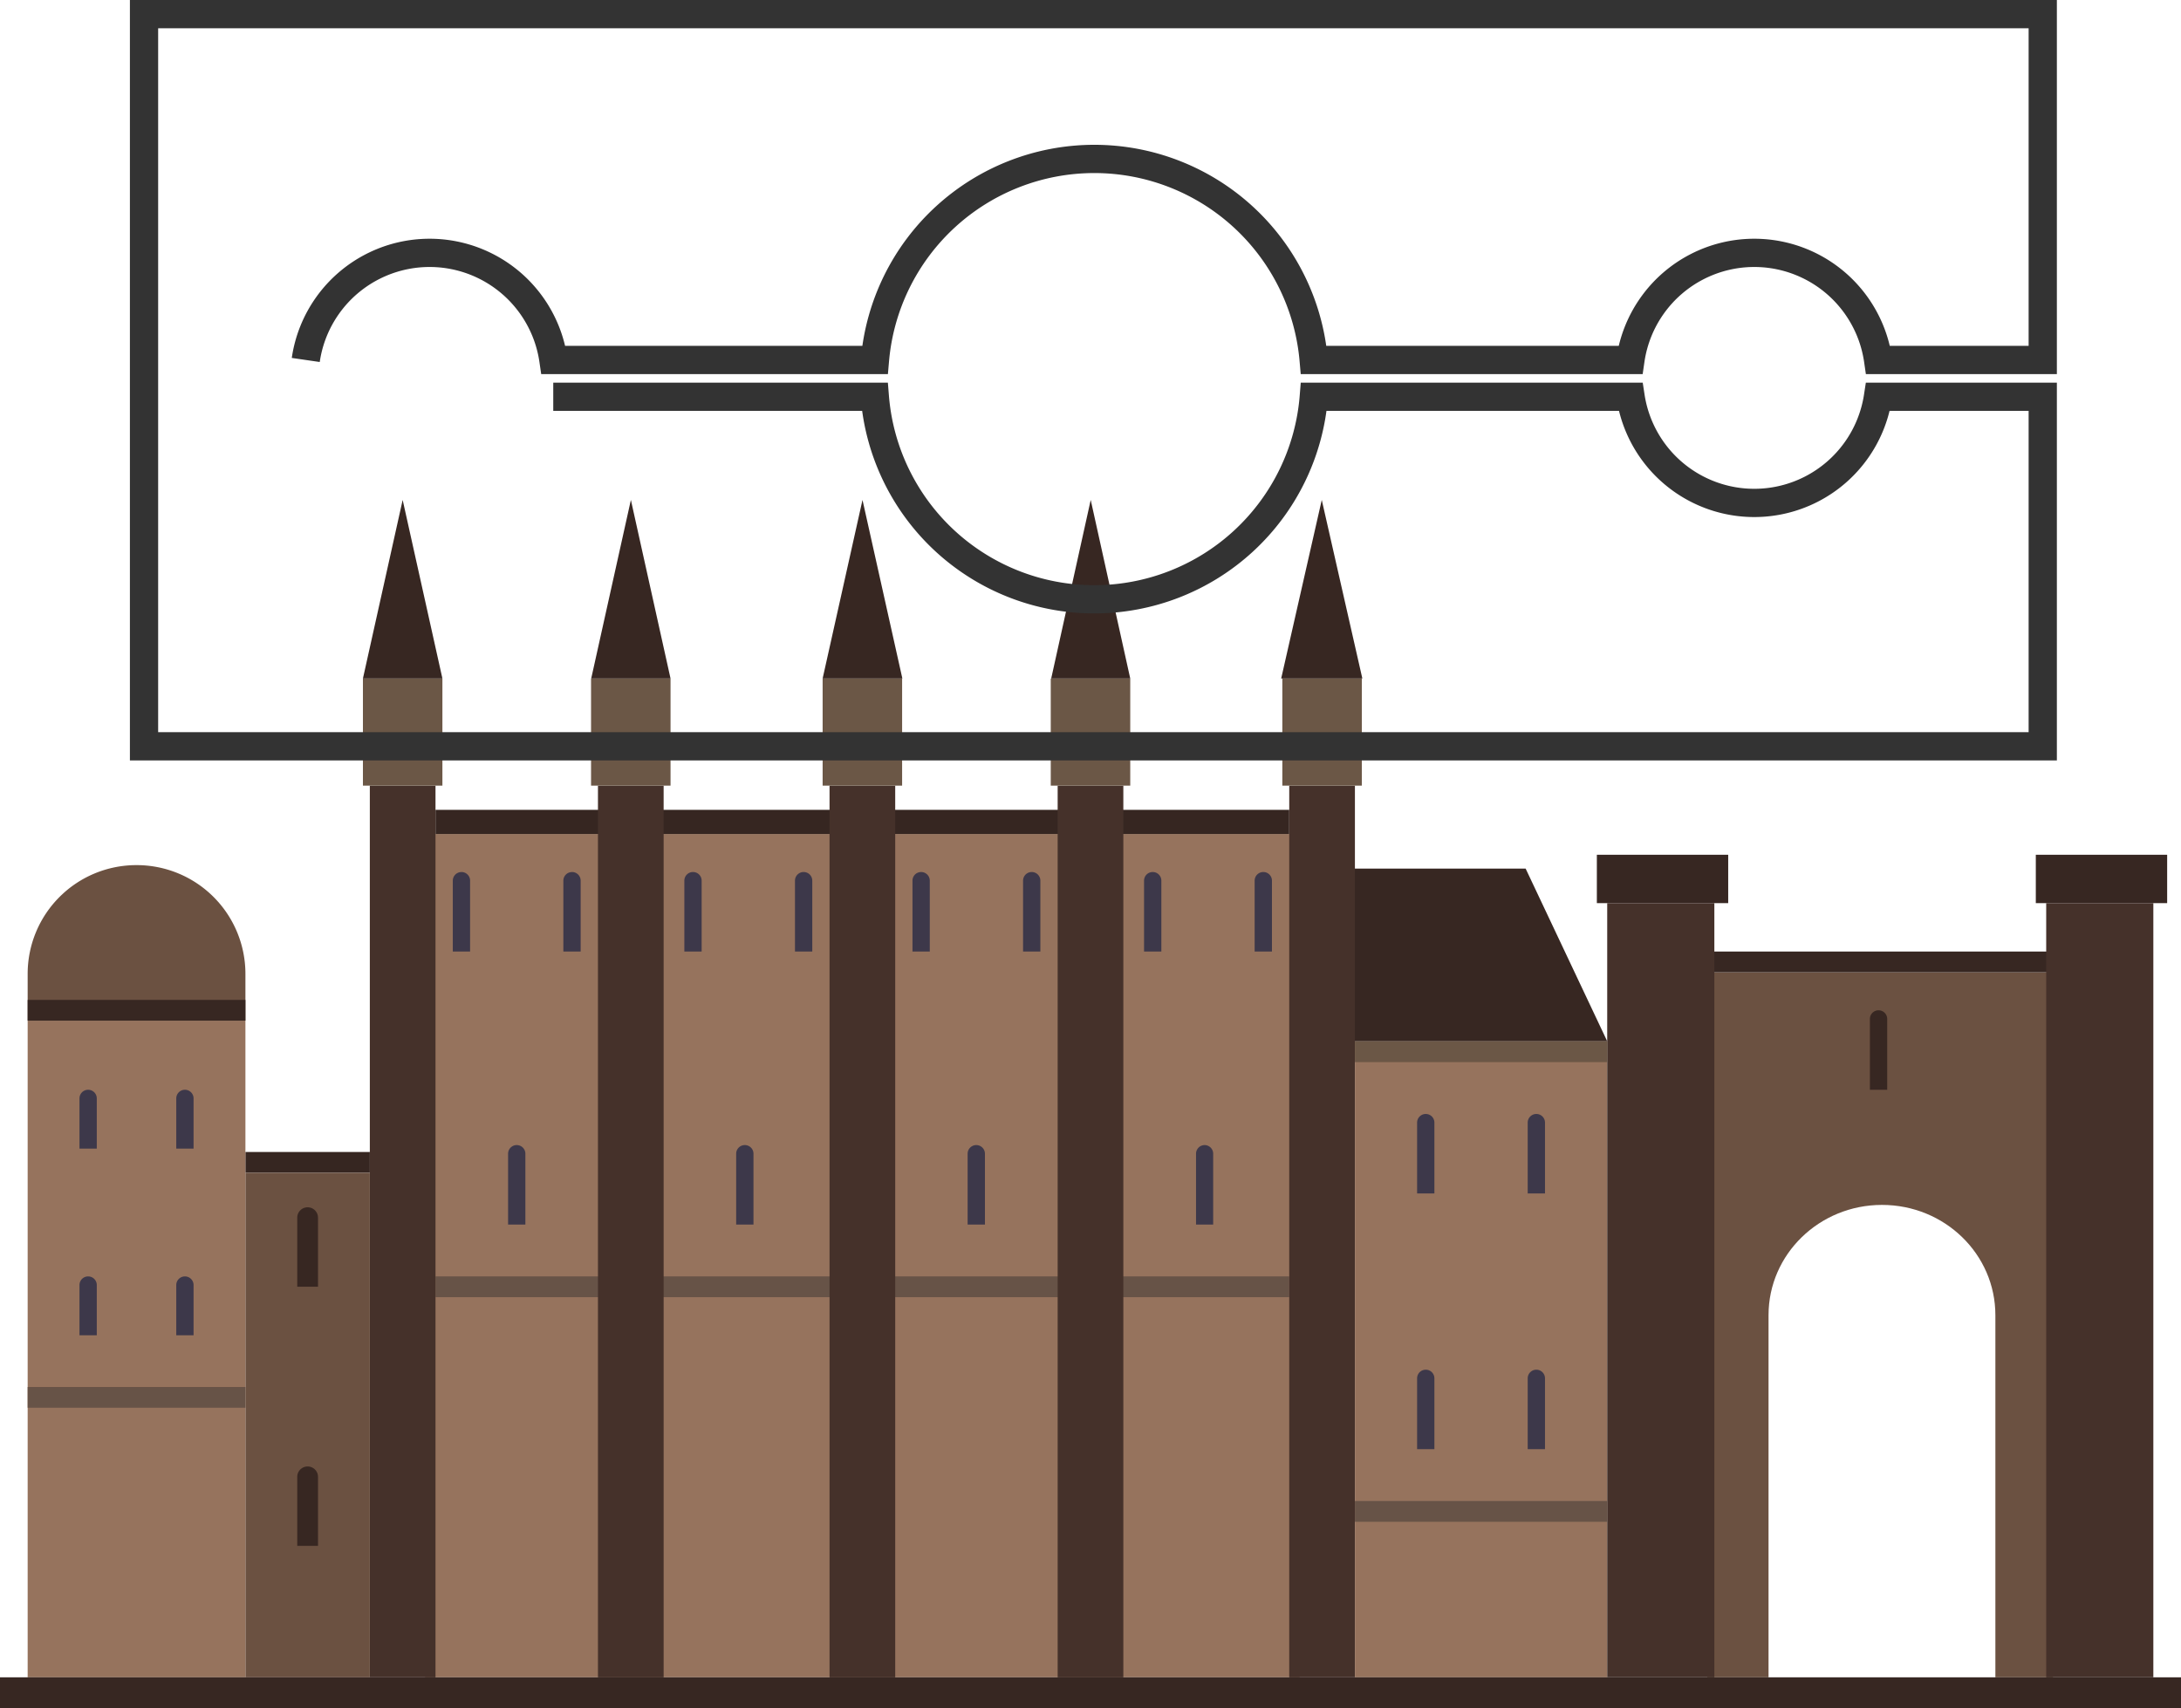 <svg id="Слой_1" data-name="Слой 1" xmlns="http://www.w3.org/2000/svg" viewBox="0 0 694.76 544.27"><defs><style>.cls-1{fill:#372722;}.cls-2{fill:#96735d;}.cls-3{fill:#675347;}.cls-4{fill:#362621;}.cls-5{fill:#45312a;}.cls-6{fill:#6b5746;}.cls-7{fill:#6b5141;}.cls-8{fill:#3d384a;}.cls-9{fill:none;stroke:#333;stroke-miterlimit:10;stroke-width:9px;}</style></defs><title>замок дредфурд</title><polygon class="cls-1" points="512 331.77 430.51 331.77 430.51 276.71 485.99 276.71 512 331.77"/><rect class="cls-2" x="135.43" y="265.7" width="278.56" height="268.65"/><rect class="cls-3" x="138.73" y="406.64" width="271.96" height="6.61"/><rect class="cls-4" x="138.73" y="258" width="271.96" height="7.71"/><rect class="cls-4" x="78.17" y="367" width="39.64" height="6.61"/><rect class="cls-5" x="117.81" y="250.29" width="20.92" height="284.07"/><rect class="cls-5" x="190.48" y="250.29" width="20.92" height="284.07"/><rect class="cls-5" x="264.25" y="250.29" width="20.92" height="284.07"/><rect class="cls-5" x="336.92" y="250.29" width="20.92" height="284.07"/><rect class="cls-5" x="410.69" y="250.29" width="20.92" height="284.07"/><rect class="cls-6" x="115.61" y="216.16" width="25.32" height="34.13"/><rect class="cls-6" x="188.28" y="216.16" width="25.32" height="34.13"/><rect class="cls-6" x="262.05" y="216.16" width="25.32" height="34.13"/><rect class="cls-6" x="334.72" y="216.16" width="25.32" height="34.13"/><path class="cls-7" d="M708,547.25V771.86h19.49V656.48c0-19.4,16.18-35.12,36.13-35.12h0c20,0,36.13,15.72,36.13,35.12V771.86h18.35V547.25Z" transform="translate(-164.12 -237.5)"/><rect class="cls-6" x="408.49" y="216.16" width="25.32" height="34.13"/><polygon class="cls-1" points="115.61 216.16 140.93 216.16 128.27 159.27 115.61 216.16"/><polygon class="cls-1" points="188.33 216.16 213.6 216.16 200.97 159.27 188.33 216.16"/><polygon class="cls-1" points="262.05 216.16 287.45 216.16 274.75 159.27 262.05 216.16"/><polygon class="cls-1" points="334.86 216.16 360.04 216.16 347.45 159.27 334.86 216.16"/><polygon class="cls-1" points="408.12 216.16 433.98 216.16 421.05 159.27 408.12 216.16"/><rect class="cls-2" x="431.61" y="331.77" width="80.38" height="202.59"/><rect class="cls-7" x="78.17" y="373.61" width="39.64" height="160.75"/><rect class="cls-2" x="8.81" y="325.16" width="69.37" height="209.2"/><rect class="cls-1" x="543.91" y="303.14" width="110.1" height="6.61"/><path class="cls-7" d="M43.45,275.61h.09a34.64,34.64,0,0,1,34.64,34.64v14.91a0,0,0,0,1,0,0H8.81a0,0,0,0,1,0,0V310.25A34.64,34.64,0,0,1,43.45,275.61Z"/><rect class="cls-5" x="511.98" y="287.72" width="34.13" height="246.63"/><rect class="cls-5" x="651.82" y="287.72" width="34.13" height="246.63"/><rect class="cls-1" x="508.68" y="272.31" width="41.84" height="15.41"/><rect class="cls-1" x="648.51" y="272.31" width="41.84" height="15.41"/><path class="cls-8" d="M454.18,436.36h0a2.75,2.75,0,0,1,2.75,2.75v22.57a0,0,0,0,1,0,0h-5.51a0,0,0,0,1,0,0V439.12A2.75,2.75,0,0,1,454.18,436.36Z"/><path class="cls-8" d="M489.41,436.36h0a2.75,2.75,0,0,1,2.75,2.75v22.57a0,0,0,0,1,0,0h-5.51a0,0,0,0,1,0,0V439.12A2.75,2.75,0,0,1,489.41,436.36Z"/><path class="cls-8" d="M454.18,354.89h0a2.75,2.75,0,0,1,2.75,2.75v22.57a0,0,0,0,1,0,0h-5.51a0,0,0,0,1,0,0V357.64A2.75,2.75,0,0,1,454.18,354.89Z"/><path class="cls-8" d="M489.41,354.89h0a2.75,2.75,0,0,1,2.75,2.75v22.57a0,0,0,0,1,0,0h-5.51a0,0,0,0,1,0,0V357.64A2.75,2.75,0,0,1,489.41,354.89Z"/><path class="cls-8" d="M28.08,406.64h0a2.75,2.75,0,0,1,2.75,2.75v16a0,0,0,0,1,0,0H25.32a0,0,0,0,1,0,0v-16a2.75,2.75,0,0,1,2.75-2.75Z"/><path class="cls-8" d="M58.91,406.64h0a2.75,2.75,0,0,1,2.75,2.75v16a0,0,0,0,1,0,0H56.15a0,0,0,0,1,0,0v-16A2.75,2.75,0,0,1,58.91,406.64Z"/><path class="cls-8" d="M28.08,347.18h0a2.75,2.75,0,0,1,2.75,2.75v16a0,0,0,0,1,0,0H25.32a0,0,0,0,1,0,0v-16A2.75,2.75,0,0,1,28.08,347.18Z"/><path class="cls-8" d="M58.91,347.18h0a2.75,2.75,0,0,1,2.75,2.75v16a0,0,0,0,1,0,0H56.15a0,0,0,0,1,0,0v-16A2.75,2.75,0,0,1,58.91,347.18Z"/><path class="cls-1" d="M598.42,321.86h0a2.75,2.75,0,0,1,2.75,2.75v22.57a0,0,0,0,1,0,0h-5.51a0,0,0,0,1,0,0V324.61A2.75,2.75,0,0,1,598.42,321.86Z"/><path class="cls-8" d="M367.2,277.81h0a2.75,2.75,0,0,1,2.75,2.75v22.57a0,0,0,0,1,0,0h-5.51a0,0,0,0,1,0,0V280.57A2.75,2.75,0,0,1,367.2,277.81Z"/><path class="cls-8" d="M402.43,277.81h0a2.75,2.75,0,0,1,2.75,2.75v22.57a0,0,0,0,1,0,0h-5.51a0,0,0,0,1,0,0V280.57A2.75,2.75,0,0,1,402.43,277.81Z"/><path class="cls-8" d="M383.71,364.8h0a2.75,2.75,0,0,1,2.75,2.75v22.57a0,0,0,0,1,0,0H381a0,0,0,0,1,0,0V367.55A2.75,2.75,0,0,1,383.71,364.8Z"/><path class="cls-8" d="M293.43,277.81h0a2.75,2.75,0,0,1,2.75,2.75v22.57a0,0,0,0,1,0,0h-5.51a0,0,0,0,1,0,0V280.57A2.75,2.75,0,0,1,293.43,277.81Z"/><path class="cls-8" d="M328.66,277.81h0a2.75,2.75,0,0,1,2.75,2.75v22.57a0,0,0,0,1,0,0h-5.51a0,0,0,0,1,0,0V280.57A2.75,2.75,0,0,1,328.66,277.81Z"/><path class="cls-8" d="M311,364.8h0a2.75,2.75,0,0,1,2.75,2.75v22.57a0,0,0,0,1,0,0h-5.51a0,0,0,0,1,0,0V367.55A2.75,2.75,0,0,1,311,364.8Z"/><path class="cls-8" d="M220.76,277.81h0a2.75,2.75,0,0,1,2.75,2.75v22.57a0,0,0,0,1,0,0H218a0,0,0,0,1,0,0V280.57A2.75,2.75,0,0,1,220.76,277.81Z"/><path class="cls-8" d="M256,277.81h0a2.75,2.75,0,0,1,2.75,2.75v22.57a0,0,0,0,1,0,0h-5.51a0,0,0,0,1,0,0V280.57A2.75,2.75,0,0,1,256,277.81Z"/><path class="cls-8" d="M237.27,364.8h0a2.75,2.75,0,0,1,2.75,2.75v22.57a0,0,0,0,1,0,0h-5.51a0,0,0,0,1,0,0V367.55a2.75,2.75,0,0,1,2.75-2.75Z"/><path class="cls-8" d="M147,277.81h0a2.75,2.75,0,0,1,2.75,2.75v22.57a0,0,0,0,1,0,0h-5.51a0,0,0,0,1,0,0V280.57a2.75,2.75,0,0,1,2.75-2.75Z"/><path class="cls-8" d="M182.22,277.81h0a2.75,2.75,0,0,1,2.75,2.75v22.57a0,0,0,0,1,0,0h-5.51a0,0,0,0,1,0,0V280.57a2.75,2.75,0,0,1,2.75-2.75Z"/><path class="cls-8" d="M164.61,364.8h0a2.75,2.75,0,0,1,2.75,2.75v22.57a0,0,0,0,1,0,0h-5.51a0,0,0,0,1,0,0V367.55A2.75,2.75,0,0,1,164.61,364.8Z"/><path class="cls-1" d="M98,384.62h0a3.3,3.3,0,0,1,3.3,3.3v22a0,0,0,0,1,0,0H94.69a0,0,0,0,1,0,0v-22a3.3,3.3,0,0,1,3.3-3.3Z"/><path class="cls-1" d="M98,467.19h0a3.3,3.3,0,0,1,3.3,3.3v22a0,0,0,0,1,0,0H94.69a0,0,0,0,1,0,0v-22A3.3,3.3,0,0,1,98,467.19Z"/><rect class="cls-1" x="8.81" y="318.55" width="69.37" height="6.61"/><rect class="cls-1" y="534.36" width="694.76" height="9.91"/><rect class="cls-3" x="8.81" y="441.87" width="69.37" height="6.61"/><rect class="cls-3" x="431.61" y="478.2" width="80.38" height="6.61"/><rect class="cls-6" x="431.61" y="331.77" width="80.38" height="6.61"/><path class="cls-9" d="M261.52,352.18a39.86,39.86,0,0,1,78.89,0H442.84a70.14,70.14,0,0,1,139.75,0H683.5a39.86,39.86,0,0,1,78.89,0h52.45V242H210V475.25H814.84V363.9H762.35a39.86,39.86,0,0,1-78.8,0H582.63a70.14,70.14,0,0,1-139.83,0H340.36" transform="translate(-164.12 -237.5)"/></svg>